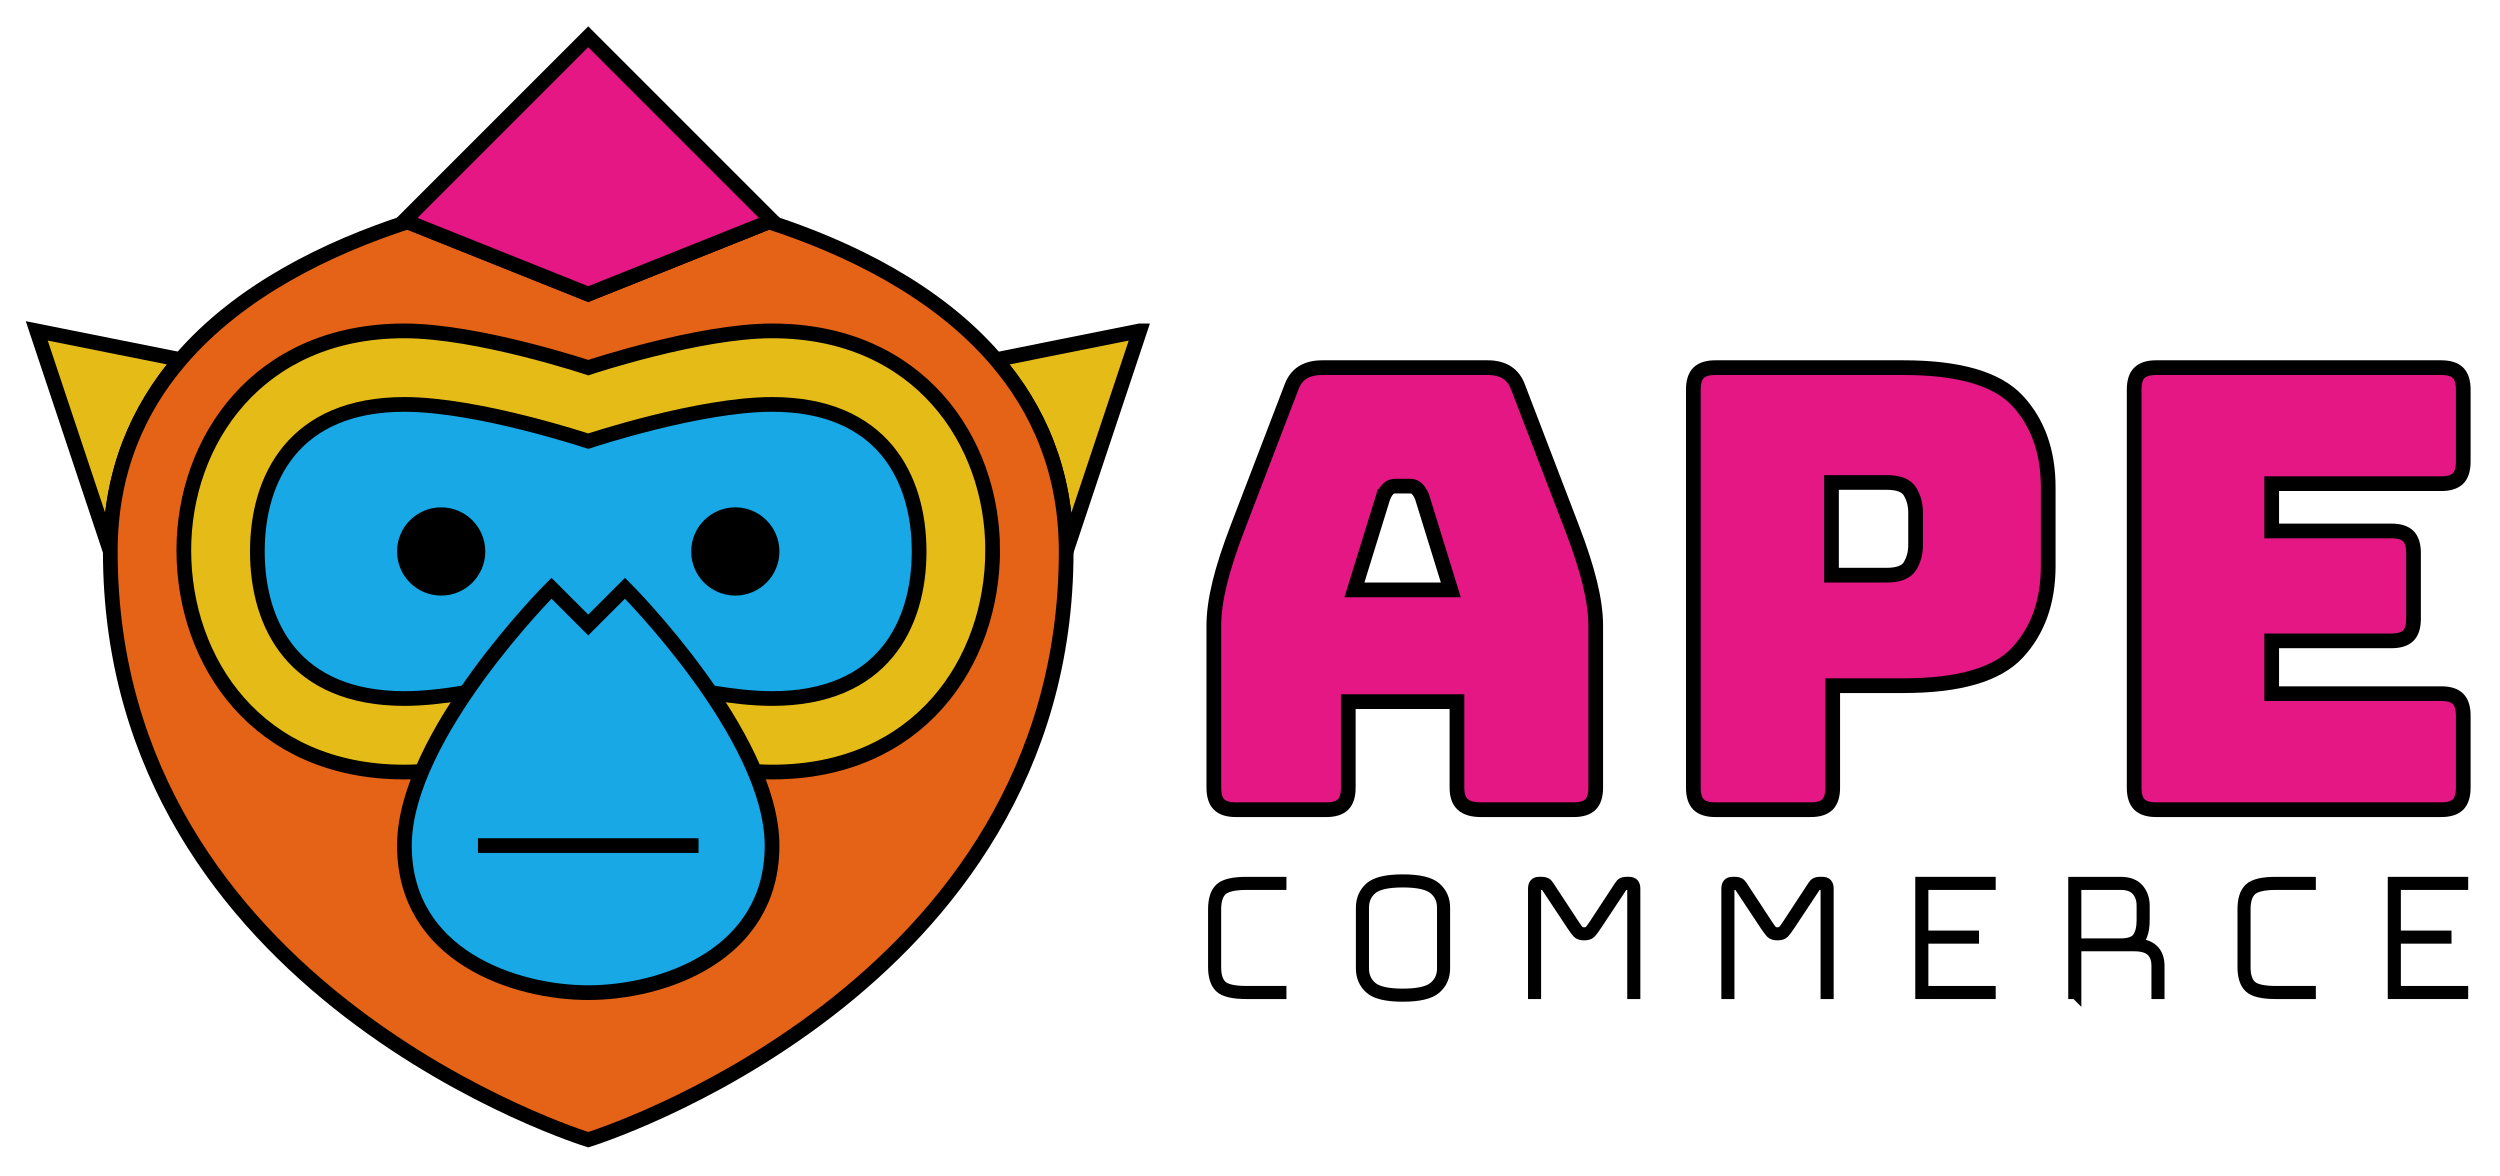 <?xml version="1.0" encoding="UTF-8"?>
<svg xmlns="http://www.w3.org/2000/svg" width="680" height="320" viewBox="0 0 680 320">
  <defs>
    <style>
      .c, .d, .e, .f, .g, .h, .i {
        stroke: #000;
        stroke-miterlimit: 10;
      }

      .c, .d, .f, .g, .h, .i {
        stroke-width: 4px;
      }

      .c, .e {
        fill: none;
      }

      .d {
        fill: #17a8e5;
      }

      .e {
        stroke-width: 3px;
      }

      .f {
        fill: #e51785;
      }

      .g {
        fill: #e5bc17;
      }

      .h {
        fill: #e56317;
      }
    </style>
  </defs>
  <g id="a" data-name="horizontal">
    <g>
      <g>
        <path class="e" d="m348.409,269.679v.56h-9.352c-3.622,0-6.02-.56-7.196-1.68-1.176-1.12-1.764-2.968-1.764-5.544v-15.68c0-2.65.597-4.536,1.792-5.656,1.194-1.12,3.584-1.68,7.168-1.68h9.352v.56h-9.352c-3.286,0-5.507.514-6.664,1.54-1.157,1.027-1.736,2.772-1.736,5.236v15.68c0,2.427.56,4.144,1.68,5.152,1.12,1.008,3.36,1.512,6.72,1.512h9.352Z"/>
        <path class="e" d="m392.929,263.407c0,2.24-.803,4.06-2.408,5.46-1.606,1.4-4.592,2.1-8.96,2.1-4.368,0-7.336-.7-8.904-2.1s-2.352-3.22-2.352-5.46v-16.52c0-2.24.784-4.06,2.352-5.46s4.536-2.1,8.904-2.1c4.368,0,7.354.7,8.96,2.1,1.604,1.4,2.408,3.22,2.408,5.46v16.52Zm-22.064,0c0,2.091.747,3.78,2.24,5.068,1.493,1.288,4.312,1.932,8.456,1.932,4.144,0,6.981-.644,8.512-1.932,1.53-1.288,2.296-2.977,2.296-5.068v-16.52c0-2.09-.766-3.78-2.296-5.068-1.531-1.288-4.368-1.932-8.512-1.932-4.144,0-6.963.644-8.456,1.932-1.494,1.288-2.24,2.978-2.24,5.068v16.52Z"/>
        <path class="e" d="m430.897,253.719c.672,0,1.157-.149,1.456-.448.298-.298.765-.933,1.4-1.904l6.832-10.416c.224-.373.476-.625.756-.756.28-.13.569-.196.868-.196h.952c.522,0,.905.14,1.148.42.243.28.364.719.364,1.316v28.504h-.56v-28.504c0-.298-.065-.569-.196-.812-.131-.242-.383-.364-.756-.364h-.84c-.262,0-.486.038-.672.112-.188.075-.392.299-.616.672l-6.832,10.304c-.672,1.008-1.186,1.699-1.54,2.072-.355.374-.943.56-1.764.56-.822,0-1.41-.187-1.764-.56-.355-.373-.868-1.064-1.54-2.072l-6.832-10.304c-.224-.373-.439-.597-.644-.672-.206-.075-.439-.112-.7-.112h-.84c-.374,0-.616.122-.728.364-.112.243-.168.514-.168.812v28.504h-.56v-28.504c0-.597.121-1.036.364-1.316.242-.28.606-.42,1.092-.42h.952c.298,0,.597.065.896.196.298.131.56.383.784.756l6.832,10.416c.634.971,1.101,1.606,1.4,1.904.298.299.784.448,1.456.448Z"/>
        <path class="e" d="m483.481,253.719c.672,0,1.157-.149,1.456-.448.298-.298.765-.933,1.4-1.904l6.832-10.416c.224-.373.476-.625.756-.756.28-.13.569-.196.868-.196h.952c.522,0,.905.14,1.148.42.243.28.364.719.364,1.316v28.504h-.56v-28.504c0-.298-.065-.569-.196-.812-.131-.242-.383-.364-.756-.364h-.84c-.262,0-.486.038-.672.112-.188.075-.392.299-.616.672l-6.832,10.304c-.672,1.008-1.186,1.699-1.54,2.072-.355.374-.943.56-1.764.56-.822,0-1.41-.187-1.764-.56-.355-.373-.868-1.064-1.54-2.072l-6.832-10.304c-.224-.373-.439-.597-.644-.672-.206-.075-.439-.112-.7-.112h-.84c-.374,0-.616.122-.728.364-.112.243-.168.514-.168.812v28.504h-.56v-28.504c0-.597.121-1.036.364-1.316.242-.28.606-.42,1.092-.42h.952c.298,0,.597.065.896.196.298.131.56.383.784.756l6.832,10.416c.634.971,1.101,1.606,1.4,1.904.298.299.784.448,1.456.448Z"/>
        <path class="e" d="m541.329,269.679v.56h-18.872v-30.24h18.872v.56h-18.312v14.056h13.776v.56h-13.776v14.504h18.312Z"/>
        <path class="e" d="m564.625,270.239h-.56v-30.24h12.768c2.165,0,3.77.607,4.816,1.82,1.044,1.213,1.568,2.735,1.568,4.564v3.864c0,1.718-.224,3.127-.672,4.228-.448,1.102-1.344,1.858-2.688,2.268h.616c2.277,0,3.976.514,5.096,1.54,1.12,1.027,1.68,2.511,1.68,4.452v7.504h-.56v-7.504c0-1.829-.504-3.201-1.512-4.116-1.008-.914-2.576-1.372-4.704-1.372h-15.848v12.992Zm12.208-29.68h-12.208v16.184h12.208c2.314,0,3.864-.56,4.648-1.68.784-1.12,1.176-2.707,1.176-4.76v-3.92c0-1.717-.476-3.117-1.428-4.2-.952-1.082-2.418-1.624-4.396-1.624Z"/>
        <path class="e" d="m628.408,269.679v.56h-9.352c-3.622,0-6.02-.56-7.196-1.68-1.176-1.12-1.764-2.968-1.764-5.544v-15.68c0-2.65.597-4.536,1.792-5.656,1.194-1.12,3.584-1.68,7.168-1.68h9.352v.56h-9.352c-3.286,0-5.507.514-6.664,1.54-1.157,1.027-1.736,2.772-1.736,5.236v15.68c0,2.427.56,4.144,1.68,5.152,1.12,1.008,3.36,1.512,6.72,1.512h9.352Z"/>
        <path class="e" d="m669.847,269.679v.56h-18.872v-30.24h18.872v.56h-18.312v14.056h13.776v.56h-13.776v14.504h18.312Z"/>
      </g>
      <g>
        <path class="f" d="m366.735,214.226c0,2.116-.475,3.648-1.419,4.593-.947.947-2.479,1.419-4.592,1.419h-24.549c-2.116,0-3.647-.472-4.592-1.419-.947-.945-1.419-2.477-1.419-4.593v-44.088c0-3.34.527-7.181,1.586-11.523,1.057-4.342,2.698-9.407,4.926-15.197l14.529-37.909c.668-1.892,1.696-3.283,3.089-4.175,1.391-.89,3.199-1.336,5.428-1.336h44.923c2.114,0,3.867.446,5.261,1.336,1.391.892,2.421,2.283,3.089,4.175l14.529,37.909c2.226,5.79,3.867,10.855,4.927,15.197,1.057,4.342,1.586,8.183,1.586,11.523v44.088c0,2.116-.475,3.648-1.419,4.593-.947.947-2.479,1.419-4.593,1.419h-25.217c-2.229,0-3.87-.472-4.927-1.419-1.059-.945-1.586-2.477-1.586-4.593v-23.38h-29.559v23.38Zm9.519-79.158l-7.849,25.384h26.219l-7.849-25.384c-.446-1.002-.918-1.725-1.419-2.171-.501-.444-1.085-.668-1.753-.668h-4.175c-.668,0-1.253.224-1.754.668-.501.446-.976,1.169-1.419,2.171Z"/>
        <path class="f" d="m492.486,220.238h-25.885c-2.116,0-3.648-.472-4.593-1.419-.947-.945-1.419-2.477-1.419-4.593v-108.216c0-2.114.472-3.645,1.419-4.592.945-.945,2.477-1.42,4.593-1.42h51.102c15.139,0,25.493,3.006,31.062,9.018,5.565,6.012,8.35,13.861,8.35,23.547v21.376c0,9.686-2.784,17.535-8.35,23.547-5.569,6.012-15.923,9.018-31.062,9.018h-19.205v27.722c0,2.116-.475,3.648-1.419,4.593-.947.947-2.479,1.419-4.593,1.419Zm5.678-89.011v25.217h15.03c3.228,0,5.344-.835,6.346-2.505,1.002-1.67,1.503-3.562,1.503-5.678v-8.851c0-2.113-.501-4.008-1.503-5.678s-3.118-2.505-6.346-2.505h-15.03Z"/>
        <path class="f" d="m663.993,220.238h-77.488c-2.116,0-3.648-.472-4.593-1.419-.947-.945-1.419-2.477-1.419-4.593v-108.216c0-2.114.472-3.645,1.419-4.592.945-.945,2.477-1.42,4.593-1.42h77.488c2.114,0,3.646.475,4.593,1.42.944.947,1.419,2.479,1.419,4.592v19.539c0,2.116-.475,3.648-1.419,4.592-.947.947-2.479,1.42-4.593,1.42h-46.092v12.859h32.565c2.113,0,3.645.475,4.592,1.419.945.947,1.419,2.479,1.419,4.592v17.869c0,2.116-.475,3.648-1.419,4.592-.947.947-2.479,1.42-4.592,1.42h-32.565v14.362h46.092c2.114,0,3.646.475,4.593,1.419.944.947,1.419,2.479,1.419,4.593v19.539c0,2.116-.475,3.648-1.419,4.593-.947.947-2.479,1.419-4.593,1.419Z"/>
      </g>
    </g>
  </g>
  <g id="b" data-name="logo">
    <path class="g" d="m49.08,97.82c-11.5,13.39-19.08,30.45-19.08,52.18l-20-60,39.08,7.82Z"/>
    <path class="g" d="m310,90l-20,60c0-21.73-7.58-38.79-19.08-52.18l39.08-7.82Z"/>
    <path class="h" d="m290,150c0,120-130,160-130,160,0,0-130-40-130-160,0-21.73,7.58-38.79,19.08-52.18,16.21-18.89,40.24-30.46,61.79-37.47l49.13,19.65,49.13-19.65c21.55,7.01,45.58,18.58,61.79,37.47,11.5,13.39,19.08,30.45,19.08,52.18Z"/>
    <polygon class="f" points="210 60 209.13 60.35 160 80 110.87 60.35 110 60 160 10 210 60"/>
    <path class="g" d="m269.998,149.665c-.001,30.335-19.999,60.335-59.973,60.335-20.025,0-50.025-10-50.025-10,0,0-30,10-50.027,10-39.974,0-59.974-30-59.973-60.334.001-29.666,19.999-59.666,59.999-59.666,20.001-0,50.001,10,50.001,10,0,0,30-10,49.999-10,40,0,60,30,59.999,59.665Z"/>
    <path class="d" d="m250,150c0,20-10,40-40,40-20,0-50-10-50-10,0,0-30,10-50,10-30,0-40-20-40-40s10-40,40-40c20,0,50,10,50,10,0,0,30-10,50-10,30,0,40,20,40,40Z"/>
    <path class="d" d="m210,230c0,30-30,40-50,40s-50-10-50-40,40-70,40-70l10,10,10-10s40,40,40,70Z"/>
    <line class="c" x1="130" y1="230" x2="190" y2="230"/>
    <circle class="i" cx="200" cy="150" r="10"/>
    <circle class="i" cx="120" cy="150" r="10"/>
  </g>
</svg>